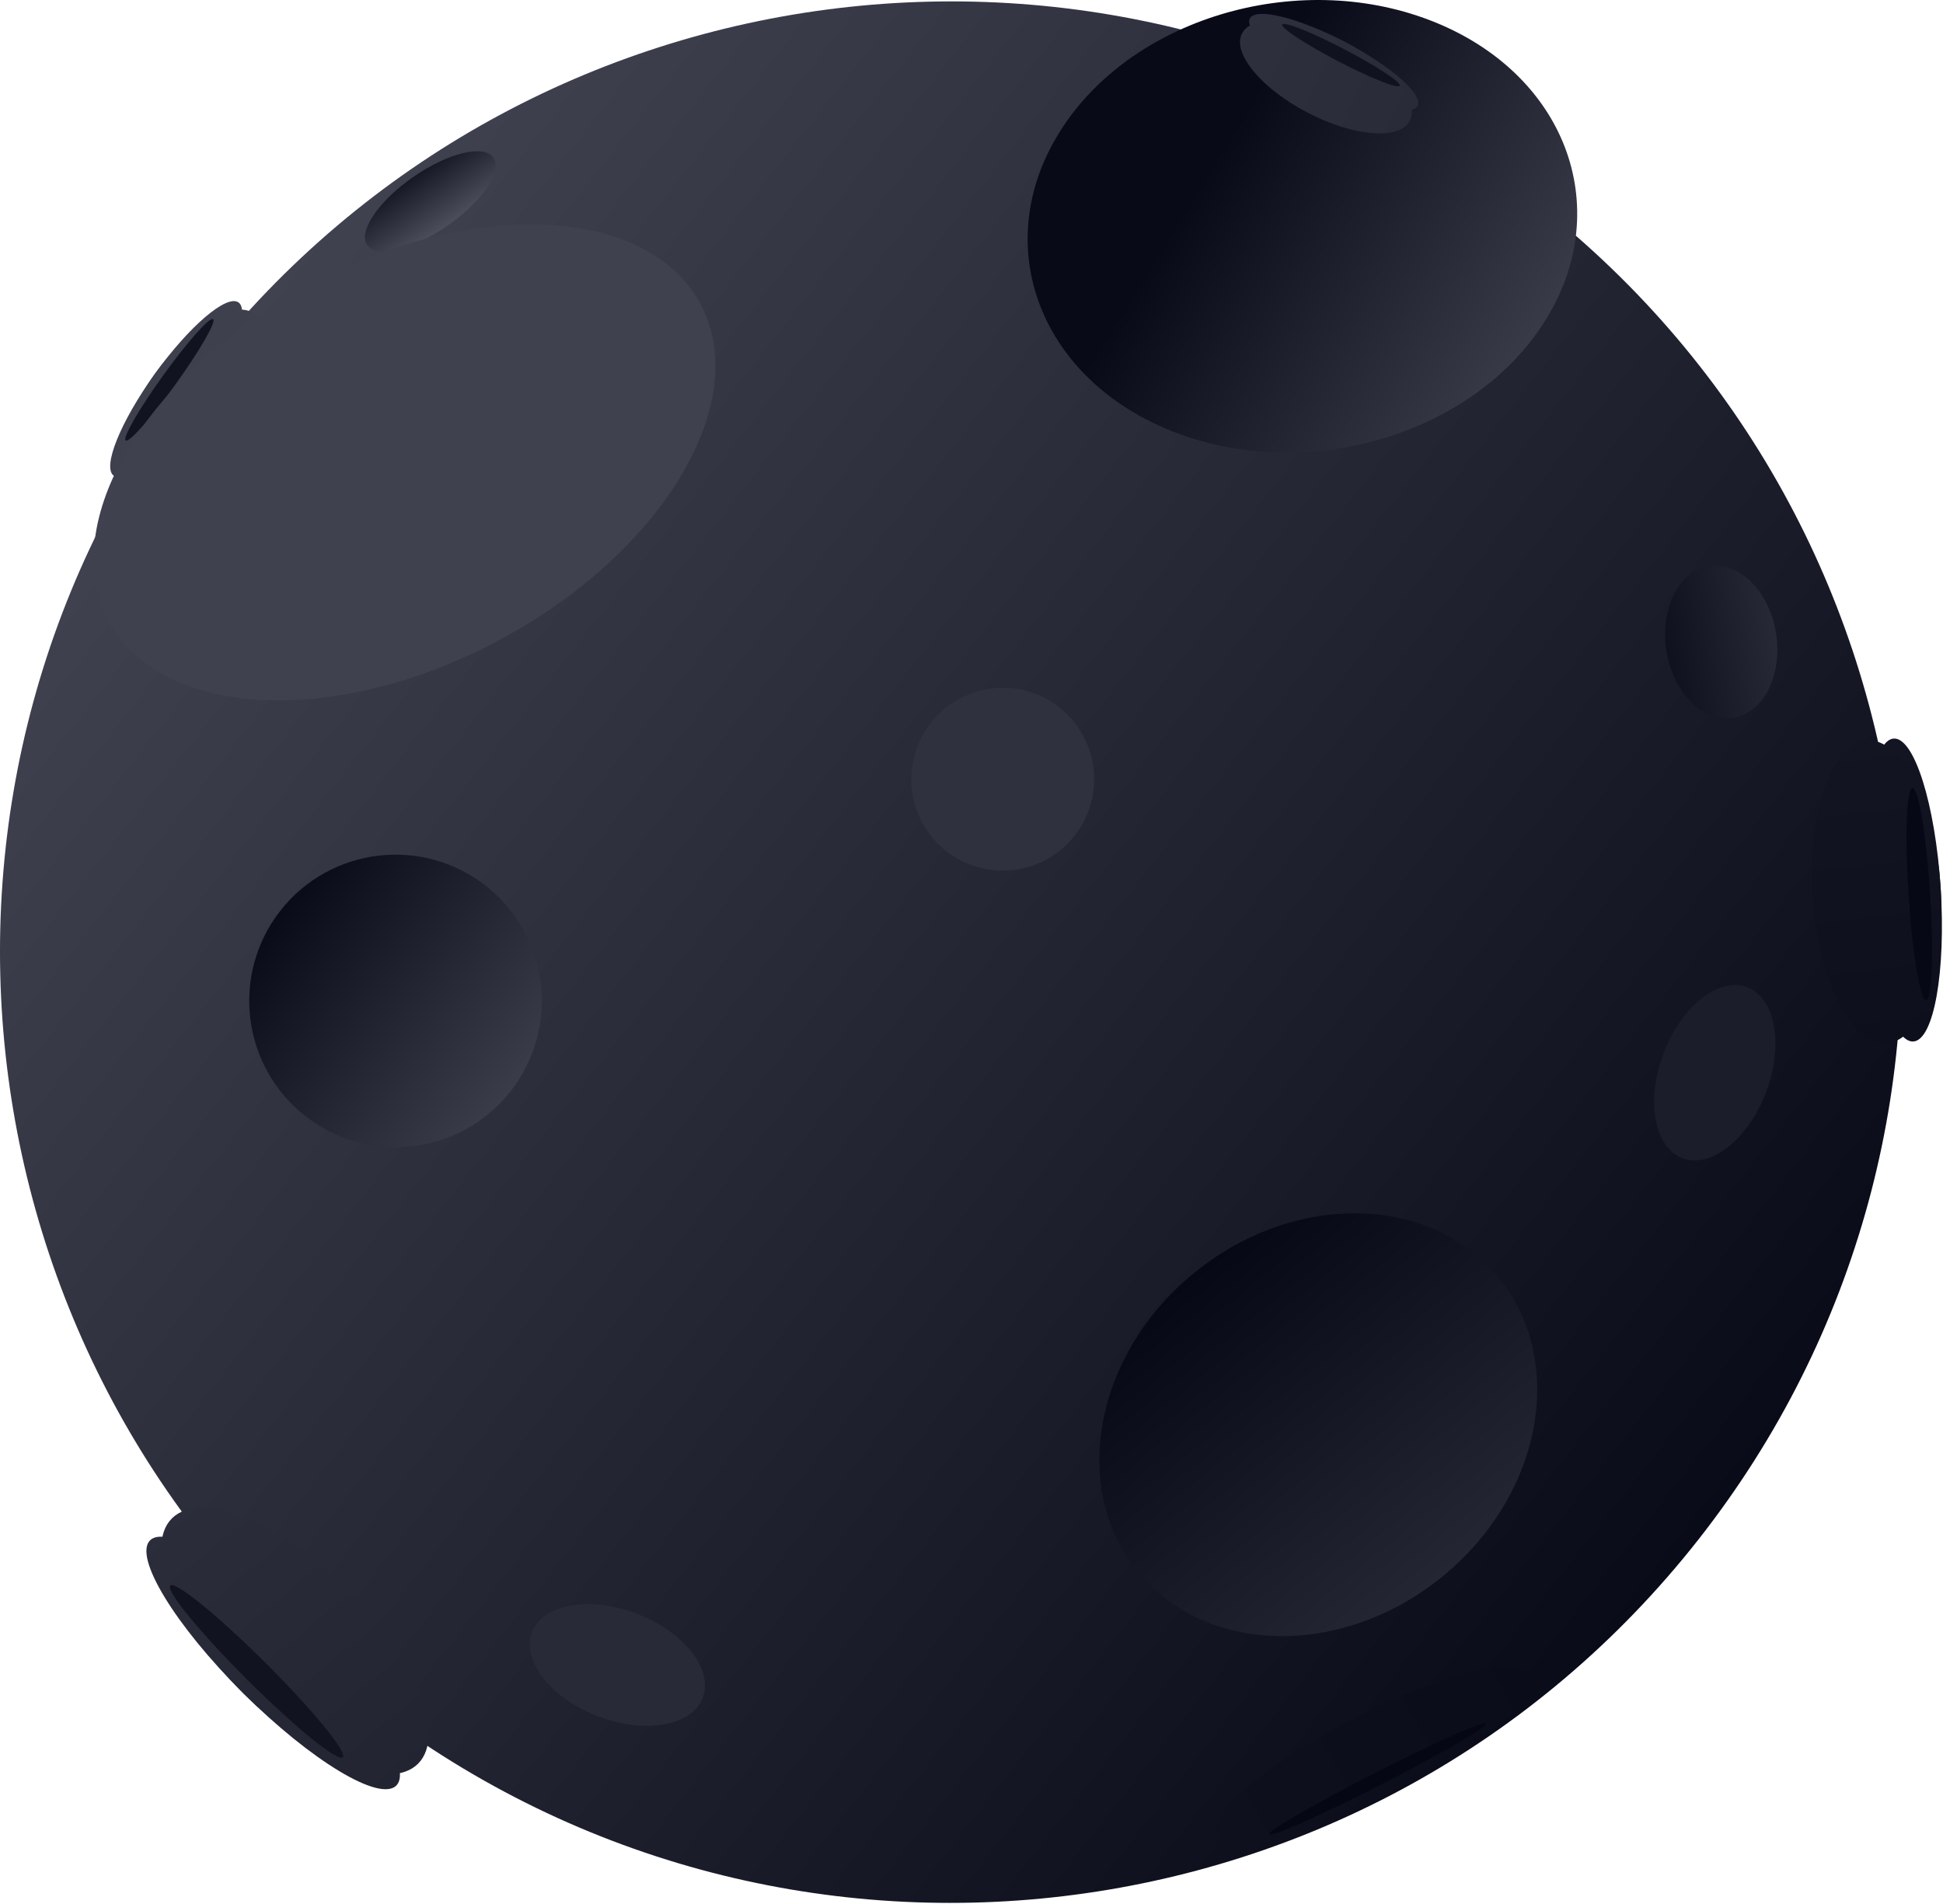 <svg width="1152" height="1129" viewBox="0 0 1152 1129" fill="none" xmlns="http://www.w3.org/2000/svg">
<path d="M912.208 121.467C1156.93 313.923 1199.3 668.323 1006.84 913.042C814.384 1157.76 459.984 1200.13 215.265 1007.67C-29.453 815.217 -71.821 460.818 120.634 216.099C313.09 -28.62 667.489 -70.988 912.208 121.467Z" fill="url(#paint0_linear_1_2634)"/>
<path d="M288.107 525.316C325.759 554.922 332.281 609.444 302.676 647.096C273.071 684.747 218.549 691.27 180.897 661.665C143.245 632.06 136.722 577.537 166.328 539.886C195.933 502.234 250.455 495.711 288.107 525.316Z" fill="url(#paint1_linear_1_2634)"/>
<path d="M847.943 12.064C927.584 42.729 958.237 122.255 916.407 189.69C874.578 257.126 776.106 286.934 696.465 256.269C616.823 225.604 586.171 146.078 628 78.643C669.829 11.208 768.301 -18.601 847.943 12.064Z" fill="url(#paint2_linear_1_2634)"/>
<path d="M1013.39 335.709C1031.34 332.869 1049.07 350.692 1053 375.519C1056.93 400.346 1045.57 422.775 1027.63 425.616C1009.68 428.456 991.947 410.633 988.017 385.806C984.087 360.979 995.448 338.55 1013.39 335.709Z" fill="url(#paint3_linear_1_2634)"/>
<path d="M292.536 93.471C298.084 101.477 285.833 119.573 265.172 133.89C244.512 148.206 223.266 153.322 217.718 145.315C212.17 137.309 224.421 119.213 245.082 104.896C265.742 90.58 286.988 85.464 292.536 93.471Z" fill="url(#paint4_linear_1_2634)"/>
<path d="M888.718 757.84C929.189 807.705 914.038 887.054 854.876 935.072C795.714 983.09 714.945 981.592 674.473 931.728C634.001 881.863 649.153 802.514 708.315 754.496C767.477 706.478 848.246 707.976 888.718 757.84Z" fill="url(#paint5_linear_1_2634)"/>
<path d="M141.438 179.336C148.388 184.343 137.455 211.4 117.018 239.769C96.582 268.137 74.38 287.076 67.429 282.069C60.479 277.062 71.412 250.005 91.849 221.636C112.285 193.268 134.487 174.329 141.438 179.336Z" fill="#3E404E"/>
<path d="M150.569 185.914C162.563 194.554 155.718 224.556 135.281 252.925C114.844 281.294 88.554 297.287 76.561 288.647C64.567 280.007 71.412 250.005 91.849 221.636C112.285 193.267 138.575 177.274 150.569 185.914Z" fill="#3E404E"/>
<path d="M126.345 189.231C128.367 190.688 118.404 207.976 104.09 227.844C89.777 247.713 76.534 262.638 74.512 261.181C72.49 259.725 82.454 242.437 96.767 222.568C111.08 202.7 124.323 187.774 126.345 189.231Z" fill="#111321"/>
<path d="M88.954 913.351C98.789 903.471 139.451 928.005 179.774 968.149C220.097 1008.29 244.812 1048.84 234.977 1058.72C225.142 1068.6 184.48 1044.07 144.157 1003.92C103.834 963.781 79.118 923.23 88.954 913.351Z" fill="url(#paint6_linear_1_2634)"/>
<path d="M101.875 900.371C118.847 883.323 165.294 902.046 205.617 942.189C245.94 982.333 264.87 1028.7 247.898 1045.74C230.927 1062.79 184.48 1044.07 144.157 1003.92C103.834 963.781 84.904 917.418 101.875 900.371Z" fill="url(#paint7_linear_1_2634)"/>
<path d="M100.971 940.153C103.833 937.278 129.046 957.74 157.287 985.855C185.528 1013.97 206.102 1039.09 203.241 1041.97C200.379 1044.84 175.165 1024.38 146.924 996.265C118.683 968.149 98.109 943.027 100.971 940.153Z" fill="#111321"/>
<path d="M725.806 1095.03C722.779 1088.28 761.382 1061.83 812.029 1035.97C862.676 1010.1 906.188 994.608 909.215 1001.36C912.243 1008.12 873.64 1034.56 822.993 1060.43C772.346 1086.29 728.834 1101.79 725.806 1095.03Z" fill="url(#paint8_linear_1_2634)"/>
<path d="M721.828 1086.16C716.604 1074.51 753.426 1044.09 804.073 1018.22C854.72 992.356 900.013 980.835 905.237 992.489C910.462 1004.14 873.64 1034.56 822.993 1060.43C772.346 1086.29 727.053 1097.81 721.828 1086.16Z" fill="url(#paint9_linear_1_2634)"/>
<path d="M752.501 1087.66C751.62 1085.7 779.661 1069.42 815.132 1051.3C850.604 1033.19 880.073 1020.09 880.954 1022.06C881.835 1024.02 853.794 1040.3 818.323 1058.42C782.851 1076.53 753.382 1089.63 752.501 1087.66Z" fill="#050715"/>
<path d="M1134.42 617.542C1122.27 618.329 1109.81 578.758 1106.59 529.158C1103.38 479.557 1110.63 438.71 1122.78 437.922C1134.93 437.135 1147.39 476.706 1150.6 526.306C1153.82 575.907 1146.57 616.754 1134.42 617.542Z" fill="url(#paint10_linear_1_2634)"/>
<path d="M1118.45 618.577C1097.48 619.936 1077.88 580.828 1074.66 531.227C1071.45 481.627 1085.84 440.316 1106.81 438.957C1127.78 437.598 1147.39 476.706 1150.6 526.306C1153.82 575.907 1139.42 617.218 1118.45 618.577Z" fill="url(#paint11_linear_1_2634)"/>
<path d="M1142.04 593.043C1138.5 593.272 1133.81 565.297 1131.56 530.558C1129.31 495.82 1130.35 467.473 1133.88 467.244C1137.42 467.015 1142.11 494.99 1144.36 529.728C1146.61 564.467 1145.57 592.814 1142.04 593.043Z" fill="#060816"/>
<path d="M840.472 62.802C836.965 69.531 811.859 63.384 784.395 49.072C756.932 34.76 737.511 17.703 741.017 10.975C744.524 4.246 769.63 10.393 797.093 24.705C824.557 39.017 843.978 56.074 840.472 62.802Z" fill="url(#paint12_linear_1_2634)"/>
<path d="M835.865 71.642C829.814 83.253 802.645 81.063 775.182 66.751C747.718 52.439 730.359 31.425 736.41 19.814C742.461 8.203 769.629 10.393 797.093 24.704C824.557 39.016 841.915 60.031 835.865 71.642Z" fill="url(#paint13_linear_1_2634)"/>
<path d="M829.879 50.827C828.858 52.785 812.439 46.246 793.204 36.223C773.97 26.199 759.204 16.486 760.224 14.529C761.245 12.571 777.664 19.109 796.899 29.133C816.133 39.156 830.899 48.869 829.879 50.827Z" fill="#101220"/>
<path d="M642.293 436.407C656.435 462.791 646.511 495.645 620.127 509.787C593.743 523.93 560.889 514.006 546.747 487.622C532.604 461.237 542.528 428.384 568.913 414.241C595.297 400.099 628.15 410.023 642.293 436.407Z" fill="#2F313F"/>
<path d="M416.641 1006.72C410.186 1023.49 382.307 1028.35 354.371 1017.59C326.436 1006.83 309.023 984.525 315.478 967.764C321.933 951.003 349.812 946.136 377.748 956.895C405.683 967.653 423.096 989.963 416.641 1006.72Z" fill="#282A38"/>
<path d="M415.269 180.155C446.425 238.273 393.149 327.478 296.274 379.399C199.399 431.32 95.61 426.296 64.454 368.178C33.297 310.059 86.573 220.855 183.448 168.934C280.323 117.013 384.112 122.037 415.269 180.155Z" fill="#3F414F"/>
<path d="M1035.86 585.345C1052.66 591.694 1057.7 619.542 1047.12 647.545C1036.54 675.548 1014.34 693.101 997.539 686.751C980.737 680.402 975.696 652.554 986.278 624.551C996.861 596.549 1019.06 578.995 1035.86 585.345Z" fill="#1B1D2B"/>
<defs>
<linearGradient id="paint0_linear_1_2634" x1="120.635" y1="216.099" x2="1006.84" y2="913.042" gradientUnits="userSpaceOnUse">
<stop stop-color="#404250"/>
<stop offset="1" stop-color="#090B19"/>
</linearGradient>
<linearGradient id="paint1_linear_1_2634" x1="166.327" y1="539.885" x2="302.676" y2="647.095" gradientUnits="userSpaceOnUse">
<stop stop-color="#090B19"/>
<stop offset="1" stop-color="#3A3C4A"/>
</linearGradient>
<linearGradient id="paint2_linear_1_2634" x1="726.71" y1="84.472" x2="984.725" y2="244.516" gradientUnits="userSpaceOnUse">
<stop stop-color="#080A18"/>
<stop offset="1" stop-color="#4C4E5C"/>
</linearGradient>
<linearGradient id="paint3_linear_1_2634" x1="988.017" y1="385.806" x2="1053" y2="375.519" gradientUnits="userSpaceOnUse">
<stop stop-color="#0F111F"/>
<stop offset="1" stop-color="#272937"/>
</linearGradient>
<linearGradient id="paint4_linear_1_2634" x1="245.081" y1="104.895" x2="265.172" y2="133.889" gradientUnits="userSpaceOnUse">
<stop stop-color="#161826"/>
<stop offset="1" stop-color="#4C4E5C"/>
</linearGradient>
<linearGradient id="paint5_linear_1_2634" x1="708.314" y1="754.496" x2="854.875" y2="935.072" gradientUnits="userSpaceOnUse">
<stop stop-color="#060816"/>
<stop offset="1" stop-color="#242634"/>
</linearGradient>
<linearGradient id="paint6_linear_1_2634" x1="238.024" y1="1058.99" x2="92.943" y2="903.063" gradientUnits="userSpaceOnUse">
<stop stop-color="#222432"/>
<stop offset="1" stop-color="#2B2D3B"/>
</linearGradient>
<linearGradient id="paint7_linear_1_2634" x1="260.77" y1="1041.37" x2="122.843" y2="873.57" gradientUnits="userSpaceOnUse">
<stop stop-color="#222432"/>
<stop offset="1" stop-color="#2B2D3B"/>
</linearGradient>
<linearGradient id="paint8_linear_1_2634" x1="915.95" y1="992.836" x2="730.538" y2="1104.68" gradientUnits="userSpaceOnUse">
<stop stop-color="#0A0C1A"/>
<stop offset="1" stop-color="#0E101E"/>
</linearGradient>
<linearGradient id="paint9_linear_1_2634" x1="911.21" y1="982.522" x2="723.306" y2="1090.53" gradientUnits="userSpaceOnUse">
<stop stop-color="#0A0C1A"/>
<stop offset="1" stop-color="#0E101E"/>
</linearGradient>
<linearGradient id="paint10_linear_1_2634" x1="1132.41" y1="616.483" x2="1122.47" y2="437.314" gradientUnits="userSpaceOnUse">
<stop stop-color="#0D0F1D"/>
<stop offset="1" stop-color="#131523"/>
</linearGradient>
<linearGradient id="paint11_linear_1_2634" x1="1110.06" y1="622.047" x2="1088.2" y2="436.796" gradientUnits="userSpaceOnUse">
<stop stop-color="#0D0F1D"/>
<stop offset="1" stop-color="#131523"/>
</linearGradient>
<linearGradient id="paint12_linear_1_2634" x1="735.62" y1="6.999" x2="843.258" y2="53.471" gradientUnits="userSpaceOnUse">
<stop stop-color="#2E303E"/>
<stop offset="1" stop-color="#292B39"/>
</linearGradient>
<linearGradient id="paint13_linear_1_2634" x1="727.099" y1="16.356" x2="838.86" y2="69.524" gradientUnits="userSpaceOnUse">
<stop stop-color="#2E303E"/>
<stop offset="1" stop-color="#292B39"/>
</linearGradient>
</defs>
</svg>
